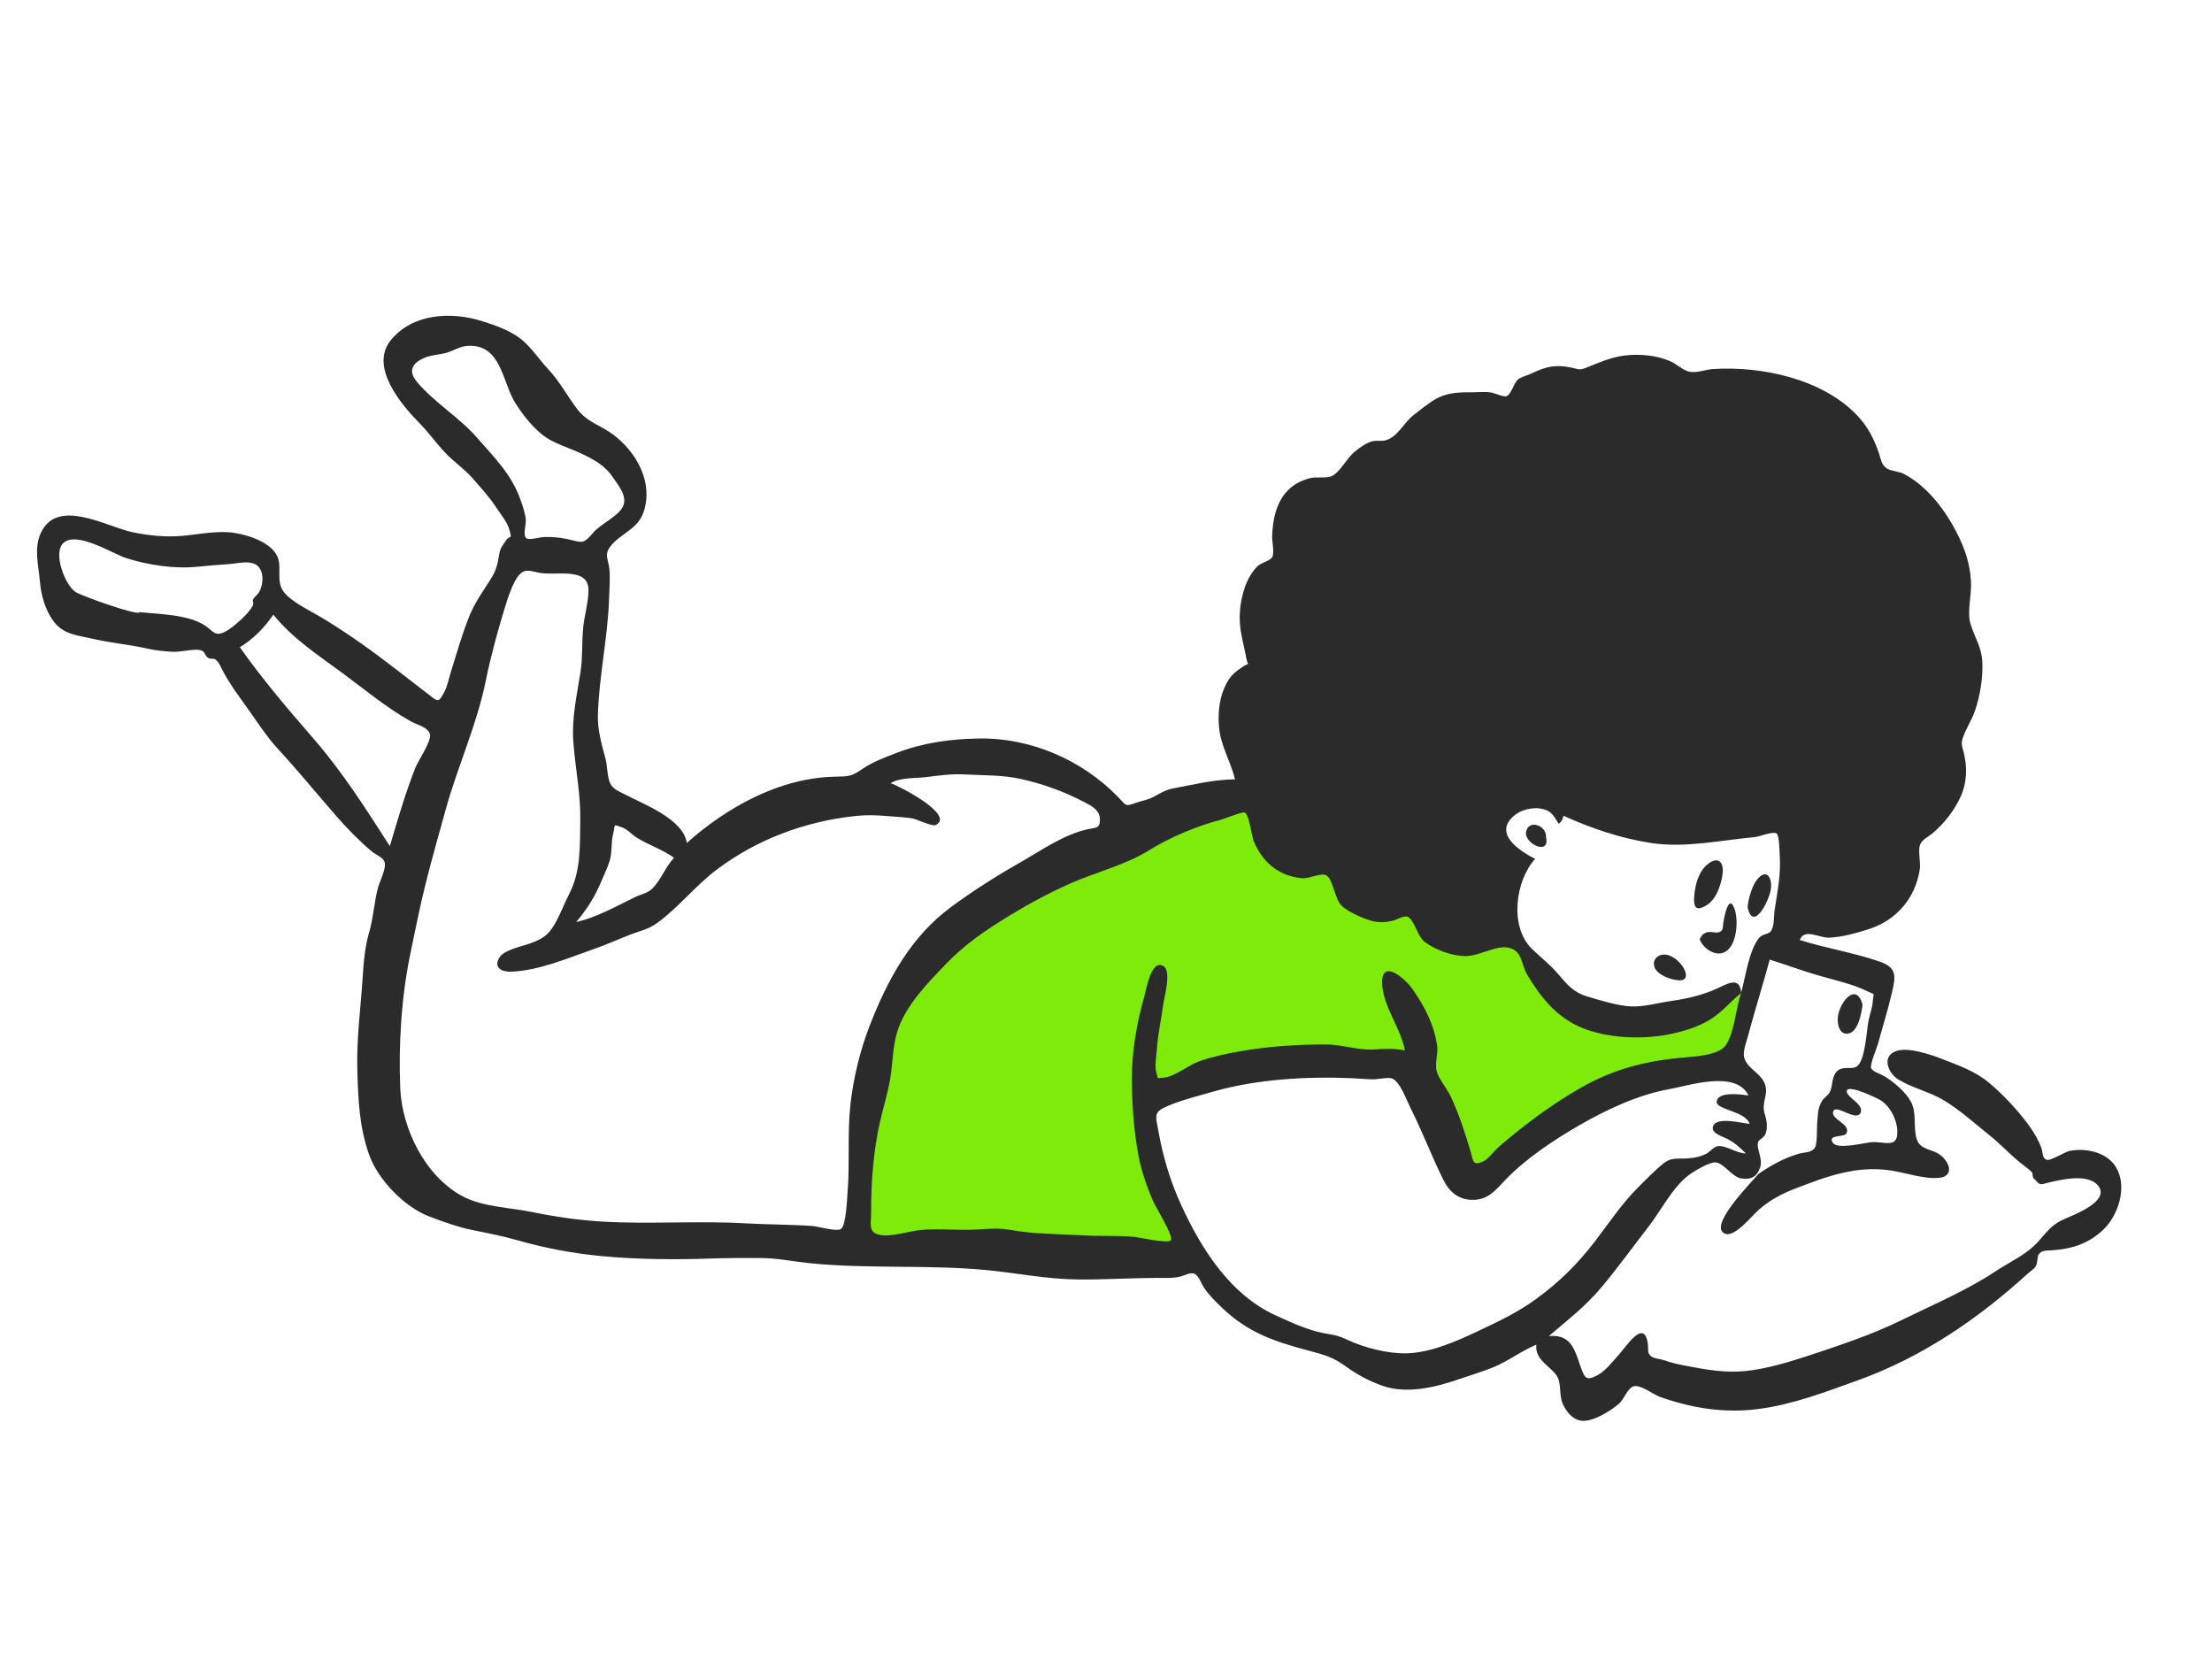 <svg width="325" height="244" viewBox="0 0 325 244" fill="none" xmlns="http://www.w3.org/2000/svg">
<path fill-rule="evenodd" clip-rule="evenodd" d="M255.811 145.656L254.981 156.068L239.221 159.817L227.194 165.232L217.656 173.562L213.094 169.813L207.287 156.901L200.652 155.652L176.598 158.151L168.303 160.65L171.206 174.811L174.109 185.224L126.001 182.308L127.66 158.151L137.613 136.076L177.012 116.917L206.458 120.665L227.194 143.573L236.318 148.571L252.493 147.738" fill="#7FEB0A"/>
<path fill-rule="evenodd" clip-rule="evenodd" d="M57.444 49.947C54.203 53.891 58.978 59.469 61.686 62.221C63 63.557 64.09 65.101 65.374 66.471C66.643 67.824 68.236 68.889 69.376 70.195C70.573 71.567 71.954 73.068 72.955 74.612C73.588 75.59 74.527 76.681 74.842 77.816C75.294 79.448 74.916 78.505 74.318 79.428C73.708 80.37 73.502 80.425 73.295 81.738C73.094 83.015 72.808 83.949 72.119 85.04C70.984 86.836 69.759 88.525 68.958 90.512C67.894 93.154 67.141 95.836 66.293 98.554C65.963 99.614 65.741 100.828 65.207 101.805C64.45 103.192 64.343 103.076 63.215 102.211C59.849 99.628 56.445 96.898 52.936 94.436C50.926 93.026 48.838 91.646 46.717 90.411C45.261 89.563 42.133 88.054 41.404 86.48C40.438 84.393 41.942 82.478 39.871 80.557C38.523 79.305 36.325 78.611 34.569 78.308C32.086 77.878 29.343 78.491 26.863 78.714C24.356 78.938 21.904 78.694 19.445 78.18C15.681 77.394 8.45 73.045 6.01 78.27C4.943 80.556 5.664 83.089 5.865 85.433C6.04 87.475 6.639 89.643 7.91 91.323C9.362 93.243 11.477 93.343 13.676 93.853C16.274 94.455 18.94 94.674 21.541 95.261C22.822 95.55 24.086 95.691 25.401 95.751C26.572 95.806 28.261 95.331 29.288 95.481C30.262 95.623 29.93 96.239 30.614 96.665C30.891 96.838 31.457 96.714 31.63 96.854C32.106 97.237 32.243 97.57 32.59 98.263C33.692 100.466 35.359 102.613 36.776 104.631C37.968 106.331 39.351 108.413 40.754 109.929C43.73 113.146 46.62 116.69 49.556 120.05C51.051 121.76 52.843 123.579 54.579 125.049C55.115 125.503 56.198 125.911 56.472 126.546C56.862 127.452 55.8 129.445 55.551 130.355C54.962 132.519 54.882 134.754 54.256 136.886C53.657 138.924 53.44 141.147 53.307 143.271C53.007 148.074 52.351 152.628 52.505 157.434C52.638 161.578 52.79 165.552 54.227 169.62C55.536 173.324 59.456 177.355 63.101 178.72C65.271 179.532 67.287 180.271 69.471 180.711C71.628 181.146 73.9 181.592 76.042 182.204C80.015 183.34 84.202 184.134 88.329 184.523C93.61 185.021 99.119 185.068 104.387 184.885C106.789 184.802 109.258 184.797 111.628 184.804C114.085 184.811 116.399 185.296 118.855 185.554C127.521 186.463 136.68 185.732 145.341 186.622C149.622 187.062 153.896 187.908 158.251 187.959C162.15 188.004 166.104 187.746 169.917 187.729C171.126 187.724 172.18 187.821 173.388 187.543C174.025 187.396 174.921 186.826 175.565 187.155C176.126 187.442 176.55 188.652 176.899 189.167C177.66 190.295 178.588 191.2 179.567 192.134C183.456 195.844 187.309 197.094 192.413 198.453C194.755 199.078 195.912 199.404 197.879 200.832C199.481 201.996 201.103 202.832 202.947 203.518C206.565 204.863 210.83 203.822 214.23 202.655C215.877 202.09 217.607 201.576 219.289 200.905C221.58 199.992 223.47 198.474 225.728 197.541C225.469 199.952 228.082 200.762 228.875 202.383C229.387 203.43 229.077 205.074 229.623 206.258C230.129 207.356 230.913 208.394 232.134 208.681C233.798 209.072 236.773 207.219 237.942 206.138C238.59 205.538 239.17 203.939 239.965 203.673C241.001 203.325 242.901 204.86 243.882 205.207C248.576 206.865 253.333 207.648 258.373 206.987C263.48 206.317 268.162 204.502 272.951 202.781C282.331 199.409 290.495 193.86 297.84 187.177C298.249 186.805 298.842 186.474 299.123 185.986C299.37 185.561 299.348 184.556 299.509 184.318C299.987 183.611 300.704 183.736 301.602 183.669C304.375 183.459 306.578 182.789 308.727 180.929C312.11 178.001 313.361 171.174 308.175 169.361C306.85 168.897 305.391 168.805 304.021 169.09C303.455 169.208 301.353 170.484 300.816 170.398C300.002 170.269 300.16 169.22 299.944 168.659C299.395 167.239 298.623 165.988 297.692 164.783C296.145 162.779 294.26 160.765 292.326 159.134C290.225 157.362 287.911 156.575 285.409 155.594C283.724 154.933 280.434 153.799 278.649 154.39C276.325 155.16 277.463 157.703 278.927 158.593C281.02 159.864 283.53 160.384 285.65 161.67C287.99 163.089 290.127 165.033 292.268 166.739C293.991 168.111 295.484 169.805 297.234 171.122C297.698 171.47 298.456 172.081 298.6 172.274C298.65 172.34 298.589 172.883 298.818 173.124C299.836 174.194 299.598 174.073 301.131 173.698C302.939 173.255 307.253 172.254 308.472 174.498C309.569 176.517 305.08 178.336 303.606 178.951C301.442 179.855 300.936 180.763 299.39 182.484C297.807 184.25 295.176 185.449 293.192 186.765C288.903 189.608 284.083 191.626 279.491 193.885C275.022 196.083 270.217 197.666 265.561 199.204C262.749 200.132 259.38 201.128 256.429 201.414C253.456 201.703 250.668 201.217 247.751 200.649C246.584 200.422 245.704 200.248 244.484 199.818C243.94 199.626 243.054 199.598 242.623 199.262C241.954 198.742 242.232 198.326 242.113 197.438C241.595 193.541 238.895 197.891 237.7 199.188C236.778 200.189 235.871 201.42 234.657 202.054C233.136 202.849 232.872 202.474 232.373 201.164C231.44 198.711 231.089 195.922 227.563 196.282C230.347 193.898 233 191.872 235.383 189.007C237.734 186.18 239.933 183.142 242.187 180.237C244.035 177.856 245.645 174.57 248.044 172.691C248.802 172.097 251.107 170.729 251.985 170.758C253.298 170.801 254.464 172.949 255.878 173.127C257.441 173.325 258.16 172.779 258.607 171.509C259.07 170.191 257.963 168.675 258.337 167.717C258.441 167.45 259.106 167.131 259.311 166.744C259.621 166.163 259.643 165.398 259.551 164.754C259.413 163.794 259.073 163.402 259.146 162.435C259.23 161.312 259.722 160.491 259.334 159.316C258.928 158.082 257.677 157.406 256.896 156.495C255.714 155.115 256.318 154.075 256.792 152.303C257.807 148.511 258.991 144.763 260.021 140.973C262.39 141.723 264.707 142.574 267.088 143.273C269.379 143.946 272.213 144.55 274.339 145.611C275.616 146.249 275.261 145.663 275.167 147.08C275.106 147.996 274.719 149.021 274.539 149.925C274.207 151.595 274.063 155.904 272.756 156.702C271.965 157.185 270.692 156.483 269.822 157.459C269.09 158.279 269.309 159.473 268.869 160.385C268.595 160.952 268.065 161.168 267.735 161.689C267.046 162.779 267.119 163.695 266.998 164.916C266.922 165.684 267.04 167.987 266.658 168.585C266.148 169.382 265.138 169.243 264.287 169.492C262.141 170.117 260.165 171.205 258.343 172.473C257.398 173.631 250.63 180.408 253.569 181.271C254.988 181.687 257.499 178.487 258.521 177.617C260.104 176.268 261.763 175.383 263.693 174.639C268.405 172.824 272.668 171.193 277.799 171.947C279.999 172.269 282.671 173.245 284.881 173.03C287.105 172.814 286.529 170.828 285.138 169.72C283.895 168.729 282.164 169.008 281.618 167.347C281.068 165.668 281.659 163.547 280.775 161.866C280.021 160.43 278.242 158.939 276.868 158.107C276.27 157.744 275.243 157.491 274.93 156.957C274.674 156.518 275.731 154.005 275.878 153.483C276.595 150.923 277.378 148.361 277.986 145.774C278.549 143.376 278.696 142.133 276.173 141.263C272.322 139.934 268.285 139.313 264.432 138.092C265.115 136.311 267.25 137.809 268.783 137.748C270.661 137.672 272.834 137.053 274.622 136.476C278.682 135.164 281.445 131.894 282.072 127.677C282.21 126.752 281.775 124.897 282.112 124.079C282.429 123.306 283.327 122.93 283.983 122.38C285.673 120.961 287.171 119.014 288.083 116.998C288.997 114.978 289.061 112.709 288.53 110.578C288.237 109.403 288.072 109.241 288.485 108.131C288.964 106.846 289.745 105.702 290.187 104.382C290.911 102.219 291.305 99.888 291.266 97.604C291.221 95.042 290.195 93.893 289.515 91.634C288.978 89.851 289.71 87.387 289.588 85.409C289.43 82.877 288.783 80.843 287.666 78.59C285.949 75.128 283.229 71.417 279.69 69.601C278.99 69.242 277.84 69.221 277.215 68.804C276.438 68.285 276.377 67.521 276.073 66.612C275.347 64.445 274.441 62.69 272.873 61.034C267.785 55.663 258.869 53.76 251.718 54.213C250.434 54.295 249.21 54.904 247.993 54.546C247.15 54.298 246.256 53.419 245.387 53.054C244.287 52.594 243.185 52.324 242.001 52.206C239.663 51.973 237.761 52.219 235.607 53.01C234.793 53.308 234.014 53.634 233.212 53.958C231.946 54.47 232.019 54.226 230.828 53.989C228.455 53.516 227.092 53.866 224.99 54.879C224.43 55.149 223.543 55.35 223.062 55.728C222.38 56.264 222.102 57.893 221.343 58.197C220.922 58.366 219.62 57.744 219.077 57.656C218.119 57.499 217.181 57.637 216.228 57.627C214.54 57.609 212.756 57.671 211.215 58.47C210.054 59.071 208.658 60.231 207.658 61.004C206.275 62.073 205.411 64.094 203.685 64.654C203.008 64.873 202.277 64.651 201.586 64.838C200.686 65.081 199.822 65.734 199.093 66.31C197.839 67.301 196.779 69.605 195.501 70.008C194.649 70.277 193.324 69.996 192.348 70.275C191.124 70.625 190.109 71.131 189.202 72.058C187.471 73.827 186.982 76.442 186.908 78.84C186.888 79.487 187.286 81.309 186.899 81.883C186.556 82.392 185.261 82.686 184.734 83.208C183.087 84.841 182.342 87.563 182.176 89.8C181.985 92.353 182.644 94.152 183.097 96.594C183.379 98.117 183.744 97.142 182.461 98.038C181.58 98.654 180.971 99.085 180.399 100.051C179.204 102.072 178.904 104.455 179.101 106.758C179.348 109.632 180.803 111.773 181.458 114.492C178.442 114.492 175.192 115.29 172.245 115.847C171.158 116.053 170.315 116.651 169.35 117.131C168.517 117.545 167.896 117.593 167.11 117.867C165.209 118.531 165.576 118.421 164.253 117.062C158.983 111.65 151.481 108.383 143.916 108.489C139.696 108.548 135.614 109.106 131.669 110.626C130.034 111.256 128.217 111.935 126.766 112.924C125.086 114.069 124.836 114.055 122.615 114.102C114.57 114.269 106.765 118.594 100.911 123.836C100.388 120.32 94.683 118.211 91.92 116.754C90.977 116.256 90.109 115.997 89.645 115.064C89.21 114.19 89.236 112.394 88.945 111.366C88.412 109.477 87.796 107.166 87.844 105.174C87.982 99.407 89.315 93.667 89.488 87.886C89.531 86.435 89.696 84.806 89.503 83.368C89.348 82.21 88.82 81.488 89.579 80.416C91.02 78.381 93.677 77.873 94.571 75.194C96.011 70.877 93.537 66.462 90.16 63.895C88.216 62.416 86.316 62.103 84.757 60.031C83.354 58.164 82.167 55.956 80.567 54.258C79.226 52.835 78.004 50.929 76.466 49.745C74.89 48.53 72.575 47.709 70.693 47.133C66.174 45.748 60.624 46.078 57.444 49.947ZM198.701 158.395C199.752 158.44 200.81 158.559 201.863 158.557C202.504 158.556 203.993 158.21 204.57 158.454C205.723 158.943 206.657 161.617 207.196 162.684C208.943 166.144 210.318 169.771 212.022 173.244C212.908 175.05 214.232 176.238 216.323 176.267C218.666 176.3 219.769 174.797 221.256 173.255C224.221 170.178 228.213 167.534 231.894 165.394C235.87 163.084 240.611 160.845 245.137 160.029C248.152 159.486 255.058 157.143 256.892 160.928C255.955 160.802 252.377 160.255 252.226 161.842C252.112 163.032 256.512 163.236 257.056 165.103C255.905 165.013 251.934 163.904 251.654 165.616C251.506 166.526 253.166 166.984 253.749 167.291C254.906 167.9 255.603 168.532 256.514 169.448C255.109 169.448 253.723 168.253 252.389 168.378C251.839 168.429 251.177 169.253 250.676 169.504C249.966 169.86 249.2 170.038 248.416 170.135C246.711 170.346 245.679 169.864 244.32 170.976C243.099 171.975 241.83 173.292 240.705 174.404C238.305 176.776 236.329 179.786 234.27 182.452C231.728 185.743 229.088 188.356 225.706 190.821C222.954 192.827 220.164 194.126 217.045 195.603C213.985 197.052 210.137 198.732 206.666 198.812C203.897 198.876 200.436 197.987 197.916 196.804C196.451 196.116 195.918 196.116 194.451 195.844C192.175 195.421 189.54 194.198 187.433 193.239C180.817 190.225 176.624 183.657 173.64 177.228C171.942 173.569 170.881 169.994 170.174 166.036C169.788 163.879 169.452 163.373 171.551 162.481C173.671 161.58 175.962 161.024 178.168 160.388C184.641 158.522 192.018 158.111 198.701 158.395ZM182.89 119.371C183.55 119.669 183.901 122.847 184.198 123.555C185.52 126.714 187.866 128.686 191.306 129.015C192.374 129.117 194.116 128.144 194.881 128.604C195.906 129.22 196.091 132.165 197.194 133.131C198.209 134.021 200.324 134.961 201.626 135.304C202.631 135.568 203.628 135.495 204.629 135.263C205.201 135.13 206.291 134.423 206.85 134.69C207.803 135.144 208.251 137.563 209.339 138.383C210.929 139.583 213.453 140.471 215.4 140.449C217.407 140.426 219.826 138.838 221.614 139.218C223.735 139.669 223.456 141.645 224.382 143.189C226.35 146.468 228.585 149.293 232.121 150.859C235.946 152.552 241.429 152.768 245.441 151.906C247.622 151.438 249.81 150.775 251.651 149.524C253.117 148.527 254.218 147.199 255.576 146.072L255.798 145.892L255.787 145.932C255.757 146.037 255.726 146.139 255.695 146.239C255.048 148.303 254.761 151.966 253.476 153.65C252.326 155.157 248.334 155.241 246.412 155.444C241.261 155.987 236.831 157.194 232.287 159.781C227.938 162.257 223.965 165.253 220.2 168.482C219.426 169.145 218.808 170.209 217.872 170.635C216.344 171.332 216.468 170.519 216.064 169.156C215.234 166.363 214.355 163.603 213.092 160.969C212.551 159.84 211.32 158.441 211.056 157.243C210.803 156.093 211.322 154.838 211.146 153.603C210.7 150.483 209.294 147.824 207.53 145.301C206.306 143.55 202.644 140.569 203.112 144.976C203.458 148.23 205.831 151.113 206.415 154.311C204.615 153.975 203.486 154.073 201.866 154.176C199.655 154.315 197.141 153.449 194.862 153.442C190.493 153.428 186.189 153.713 181.895 154.493C179.906 154.854 178.012 155.262 176.094 155.944C174.587 156.479 172.584 158.184 170.979 158.314C169.815 158.408 170.221 158.561 169.904 157.567C169.61 156.644 169.926 154.985 169.985 154.018C170.118 151.828 170.643 149.697 170.915 147.523C171.031 146.589 172.144 142.699 170.97 141.945C169.173 140.791 168.422 145.318 168.193 146.129C167.021 150.286 166.268 154.382 166.303 158.728C166.333 162.487 166.583 166.101 167.285 169.837C167.7 172.045 168.462 174.165 169.316 176.235C169.766 177.325 172.406 181.458 172.039 182.186C171.745 182.769 167.259 181.754 166.569 181.695C164.113 181.484 161.652 181.631 159.193 181.485C155.56 181.268 151.899 181.313 148.42 180.672C146.345 180.289 144.143 180.655 142.071 180.668C139.784 180.683 137.575 180.472 135.274 180.69C133.527 180.855 130.904 181.779 129.219 181.395C127.493 181.002 128.003 179.846 127.991 178.087C127.962 173.837 128.34 168.947 129.288 164.815C129.789 162.636 130.461 160.527 130.82 158.312C131.179 156.097 131.16 153.702 131.828 151.557C133.012 147.75 136.267 144.446 138.964 141.633C141.739 138.738 144.826 136.636 148.23 134.56C151.124 132.796 154.181 131.139 157.316 129.759C161.079 128.102 165.352 127.081 168.839 124.9C171.74 123.085 175.938 121.295 179.285 120.455C179.815 120.322 182.516 119.203 182.89 119.371ZM79.534 84.19C81.948 84.53 86.461 83.349 86.459 86.681C86.458 88.509 85.852 90.426 85.68 92.255C85.477 94.412 85.617 96.584 85.289 98.734C84.758 102.213 83.978 105.426 84.239 109.001C84.523 112.887 85.332 116.621 85.257 120.563C85.186 124.314 85.387 127.931 83.607 131.373C82.856 132.826 82.246 134.534 81.419 135.894C80.451 137.487 79.612 137.954 77.88 138.596C76.796 138.998 74.125 139.521 73.423 140.604C72.409 142.168 73.763 142.8 75.097 142.747C79.217 142.583 83.447 140.743 87.309 139.399C89.126 138.766 90.875 137.969 92.661 137.279C94.088 136.727 95.252 136.536 96.55 135.595C99.713 133.301 102.154 130.13 105.273 127.777C111.174 123.326 118.249 120.668 125.66 119.88C127.567 119.677 129.044 119.768 130.953 119.93C132.01 120.02 133.056 120.048 134.103 120.243C134.707 120.355 136.979 121.436 137.451 121.211C140.517 119.752 131.836 115.311 130.859 115.068C132.092 114.198 134.655 114.348 136.134 114.154C138.023 113.907 139.86 113.666 141.768 113.77C144.435 113.916 147.271 113.837 149.889 114.413C153.168 115.135 156.274 116.243 159.238 117.798C160.227 118.317 161.619 118.948 161.609 120.395C161.601 121.754 161.06 121.532 159.738 121.833C156.175 122.645 152.879 125.008 149.705 126.809C146.33 128.723 142.969 130.874 139.838 133.167C133.835 137.565 130.409 143.892 127.743 150.769C126.364 154.325 125.364 158.479 124.949 162.27C124.487 166.488 124.872 170.73 124.543 174.943C124.465 175.939 124.332 179.912 123.582 180.531C123.012 181 120.187 180.161 119.39 180.106C116.061 179.877 112.711 179.899 109.445 179.711C102.542 179.313 95.465 179.868 88.499 179.458C84.995 179.252 81.603 178.759 78.167 178.051C74.973 177.393 70.993 177.315 68.079 175.795C62.471 172.87 59.052 165.818 58.806 159.847C58.539 153.374 58.98 146.33 60.338 139.882C61.05 136.501 61.668 133.283 62.505 129.942C63.443 126.201 64.496 122.476 65.525 118.782C67.299 112.422 70.058 106.498 71.379 99.98C72.106 96.394 73.136 92.646 74.211 89.146C74.607 87.857 75.388 85.406 76.31 84.427C77.279 83.398 78.092 83.988 79.534 84.19ZM276.323 161.643C277.777 162.575 278.825 164.668 278.759 166.395C278.759 168.674 276.869 167.703 275.089 167.785C274.005 167.836 269.996 168.949 269.291 167.874C268.45 166.591 270.981 167.164 271.301 166.475C271.949 165.083 268.979 164.495 269.342 163.289C269.705 162.082 272.722 164.866 273.369 163.466C273.968 162.169 270.92 161.047 271.388 160.154C271.784 159.397 275.809 161.313 276.323 161.643ZM270.009 149.771C270.016 150.742 270.351 152.033 271.557 151.835C273.063 151.588 273.52 148.693 273.657 147.598C272.693 143.991 269.993 147.558 270.009 149.771ZM226.272 118.774C228.014 119.047 228.21 119.827 229.025 121.025C229.396 120.729 229.627 120.336 229.715 119.846C233.833 121.702 238.117 123.153 242.583 123.84C247.56 124.605 252.75 123.447 257.807 122.975C258.461 122.914 260.469 122.104 261.003 122.426C261.444 122.692 261.436 124.926 261.472 125.358C261.718 128.301 261.158 130.901 260.726 133.781C260.611 134.548 260.724 136.209 260.12 136.863C259.695 137.323 258.939 137.156 258.402 137.851C256.952 139.725 256.5 143.355 255.832 145.772L255.815 145.831L255.812 145.788C255.606 143.324 253.681 144.59 252.249 145.236C250.097 146.207 247.841 146.727 245.512 147.053C243.64 147.316 241.515 147.944 239.594 147.844C237.576 147.739 235.095 146.939 233.131 146.364C231.27 145.819 230.243 144.64 228.958 143.121C227.731 141.671 226.396 140.678 225.072 139.384C221.736 136.123 222.65 129.368 225.547 126.177C223.203 124.973 219.137 122.325 222.703 119.639C223.624 118.945 225.161 118.599 226.272 118.774ZM255.815 145.831L255.819 145.875L255.798 145.892L255.815 145.831ZM244.393 140.234C243.468 140.304 242.804 141 243.047 141.959C243.355 143.171 245.459 143.93 246.511 143.997C249.299 144.331 246.662 140.063 244.393 140.234ZM253.198 135.572C253.099 136.276 253.198 136.714 252.588 136.943C252.123 137.117 251.243 136.758 250.67 137.001C250.099 137.244 250.08 137.391 249.729 137.961C250.127 139.206 251.95 140.614 253.414 139.865C255.233 138.934 255.402 135.263 254.904 133.696C254.058 131.04 253.348 134.523 253.198 135.572ZM91.413 121.549C92.172 121.825 92.842 122.608 93.52 123.034C95.326 124.167 97.301 124.769 99.031 126.009C97.796 127.344 97.149 129.153 95.943 130.436C95.188 131.24 94.27 131.329 93.362 131.765C90.709 133.039 87.587 134.832 84.656 135.441C86.372 133.431 87.461 131.613 88.48 129.171C88.844 128.298 89.301 127.375 89.574 126.468C89.965 125.169 89.754 123.795 90.086 122.513C90.443 121.129 89.951 121.018 91.413 121.549ZM258.204 129.157C257.432 130.069 256.839 132.124 256.774 133.288C257.587 137.191 260.312 131.807 260.229 130.059C260.152 128.447 259.307 127.855 258.204 129.157ZM250.821 127.022C249.499 128.151 249.067 130.036 248.93 131.594C248.781 133.283 249.166 134.001 250.847 132.916C252.318 131.965 253.053 129.435 253.13 127.952C253.13 126.262 252.102 125.928 250.821 127.022ZM224.221 122.189C223.89 123.951 227.789 125.762 227.152 123.002C227.28 121.241 224.571 120.322 224.221 122.189ZM40.156 90.298C43.1 93.897 46.666 96.182 50.35 98.901C53.614 101.31 56.722 103.913 60.256 105.912C61.293 106.5 62.993 106.841 63.181 107.933C63.357 108.959 61.455 111.714 61.015 112.826C59.531 116.578 58.435 120.428 57.275 124.299C53.816 118.903 50.328 113.417 46.089 108.538C42.348 104.232 38.511 99.726 35.241 95.087C37.22 93.88 38.86 92.215 40.156 90.298ZM18.572 81.999C21.851 83.025 25.629 83.603 29.047 83.253C30.596 83.094 32.122 82.963 33.686 82.866C34.857 82.793 36.838 82.222 37.845 83.125C38.798 83.979 38.683 85.679 38.198 86.741C37.884 87.427 37.449 87.538 37.165 88.107C37.073 88.29 37.344 88.606 37.109 89.037C36.461 90.222 34.255 92.202 33.067 92.805C31.543 93.579 31.315 92.679 30.127 91.899C27.626 90.257 23.423 90.227 20.493 89.931C20.433 90.562 11.941 87.528 11.102 86.971C9.535 85.93 7.698 81.139 9.366 79.719C11.379 78.005 16.624 81.389 18.572 81.999ZM75.685 59.161C76.718 60.808 78.09 62.576 79.615 63.808C81.337 65.199 83.573 65.739 85.541 66.691C87.325 67.553 88.91 68.417 90.023 70.08C90.793 71.231 92.204 72.845 91.561 74.328C90.902 75.845 88.309 76.909 87.182 78.227C85.631 80.042 85.629 79.686 83.305 79.184C82.144 78.933 81.041 78.855 79.855 78.897C79.375 78.913 77.755 79.384 77.33 79.068C76.785 78.663 77.32 76.983 77.252 76.329C77.146 75.334 76.793 74.307 76.459 73.369C75.131 69.646 72.607 67.19 70.152 64.367C67.519 61.337 63.912 59.211 61.317 56.167C59.885 54.487 60.537 53.299 62.503 52.512C63.502 52.113 64.672 52.114 65.697 51.796C66.757 51.467 67.702 50.818 68.838 50.805C73.664 50.611 73.818 56.181 75.685 59.161Z" fill="#2B2B2B"/>
</svg>
